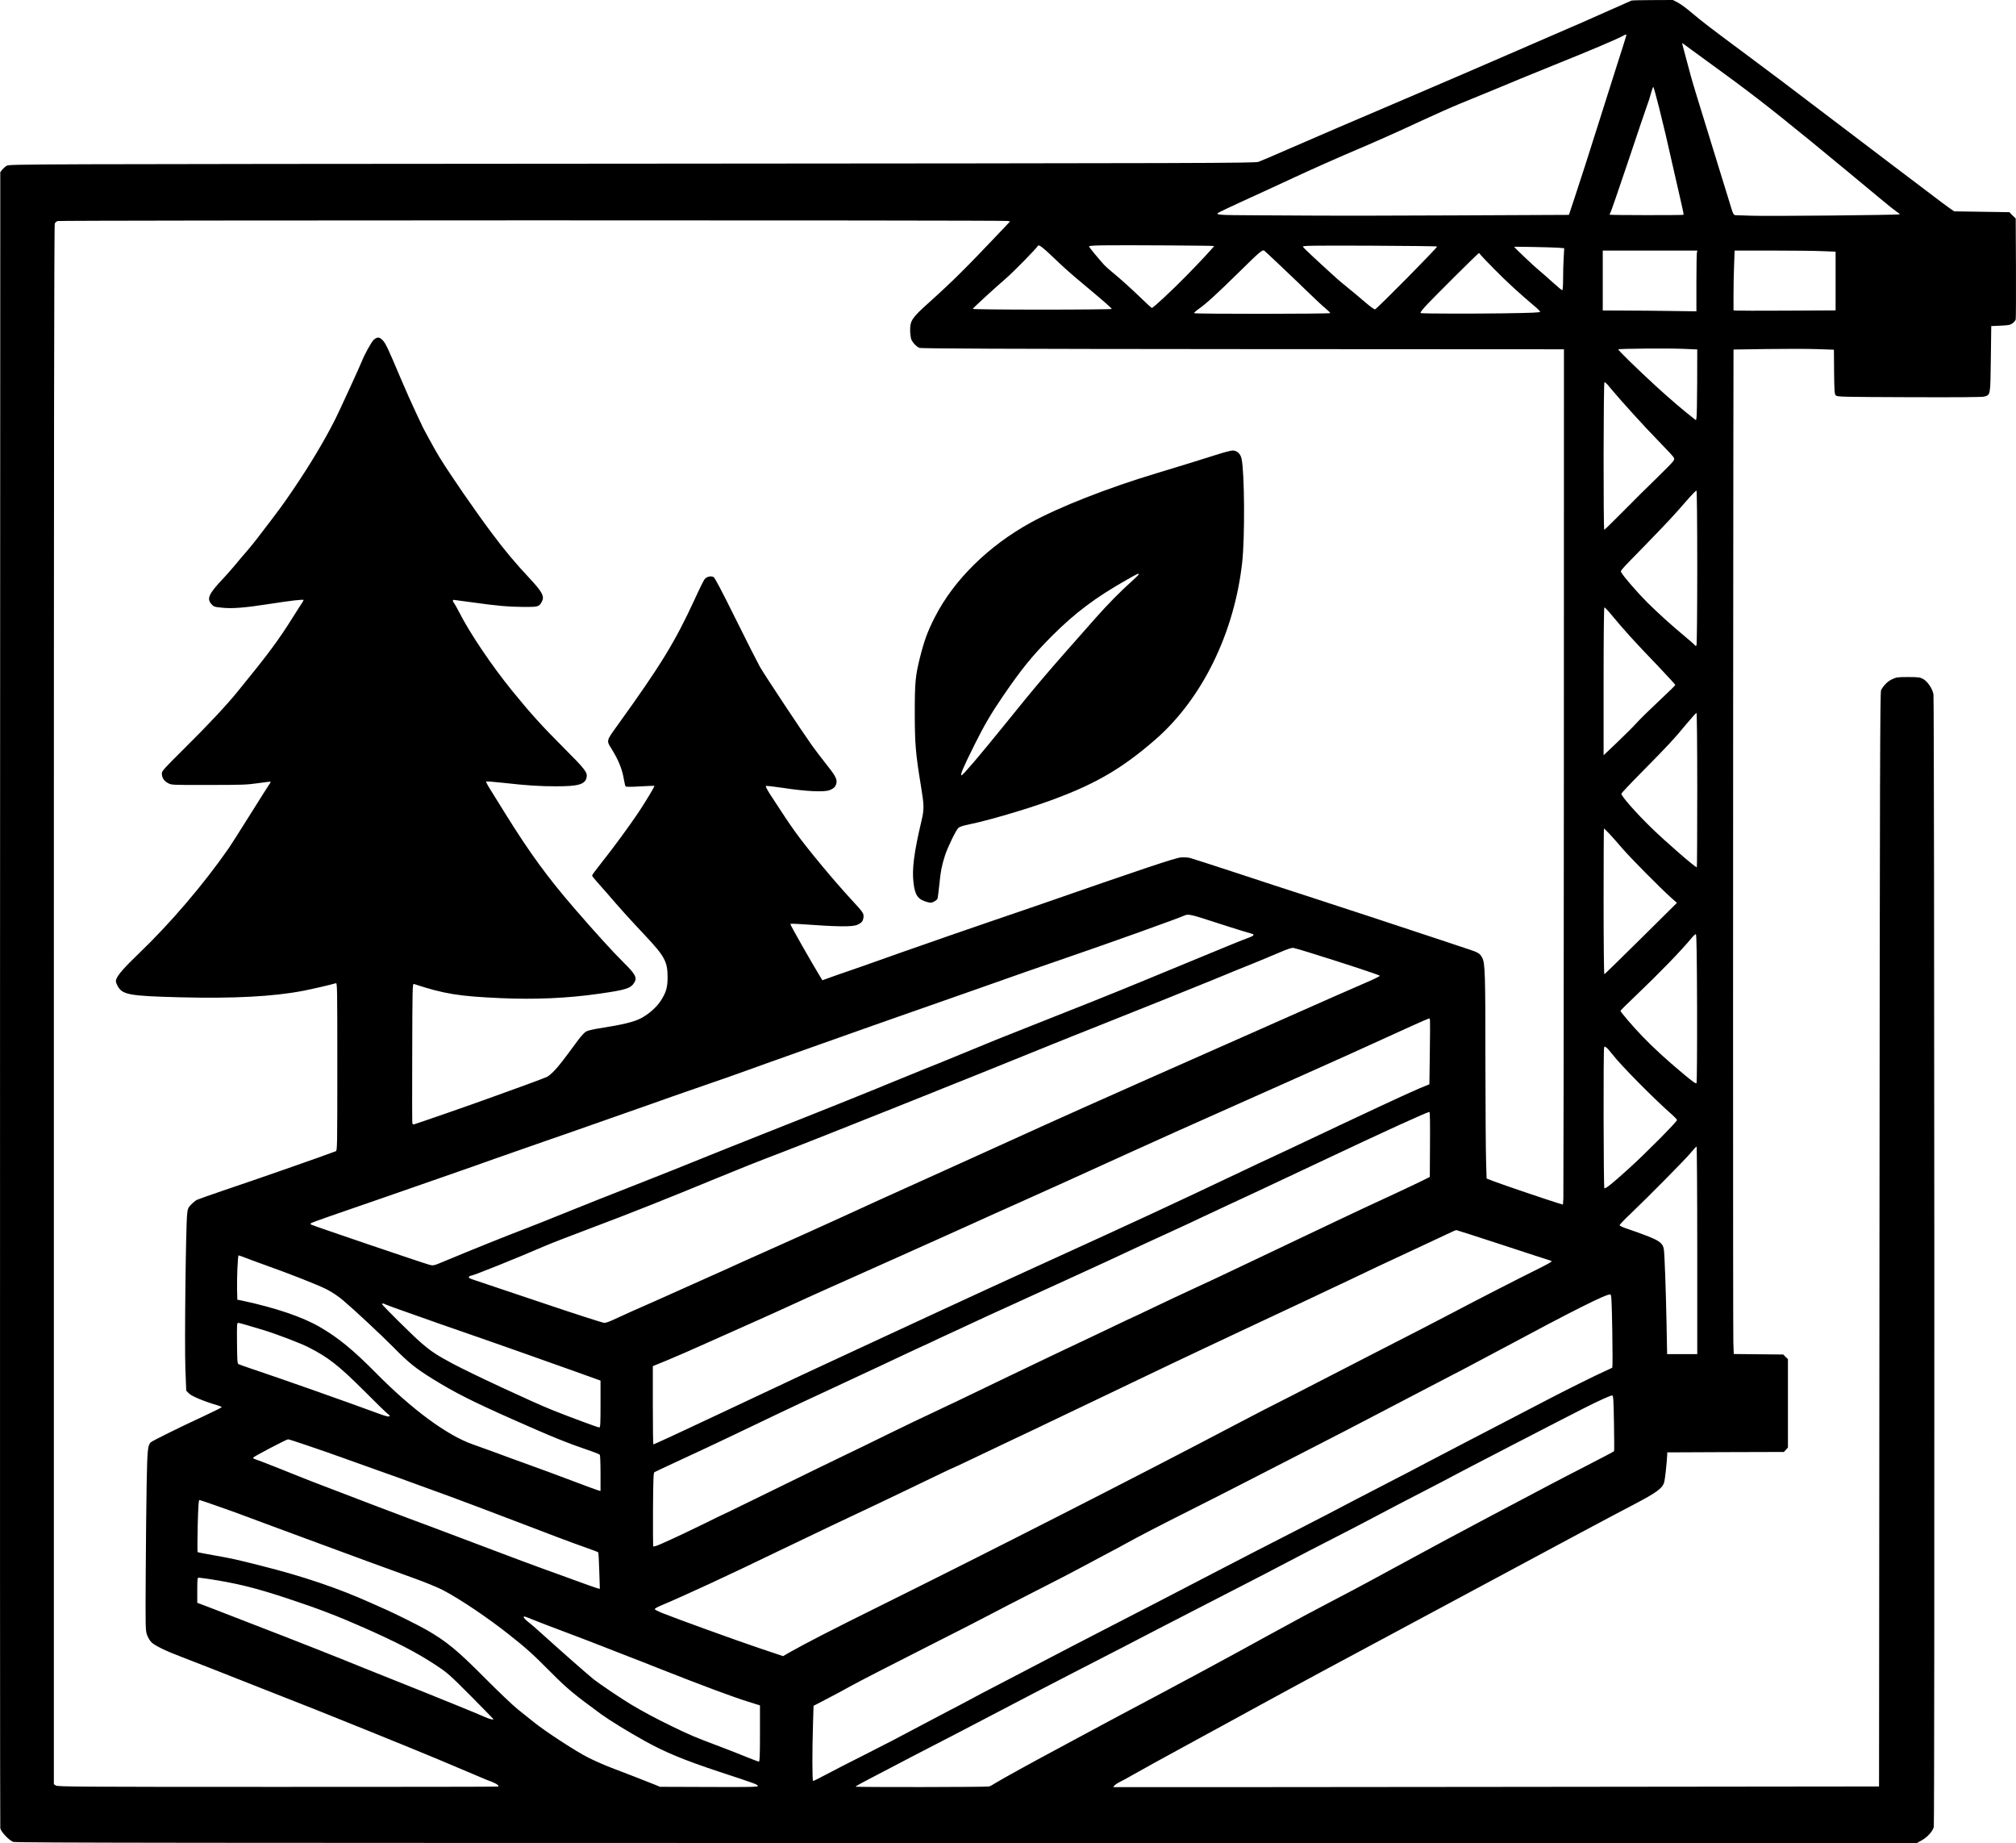 <svg width="3000" height="2742" viewBox="0 0 3000 2742" fill="none" xmlns="http://www.w3.org/2000/svg">
<g clip-path="url(#clip0_8148_4)">
<path d="M2427.74 0.878C2426.74 1.255 2412.3 7.657 2395.73 15.062C2379.16 22.468 2359.7 31.129 2352.42 34.267C2345.14 37.279 2327.56 45.062 2313.25 51.212C2299.06 57.489 2265.67 71.923 2239.18 83.346C2212.82 94.642 2185.2 106.567 2177.92 109.831C2170.64 112.969 2136.24 127.78 2101.34 142.717C2008.19 182.381 1955.84 204.975 1914.91 222.799C1894.95 231.586 1875.99 239.619 1872.85 240.749C1867.58 242.757 1798.03 242.883 940.719 243.51C17.12 244.138 14.233 244.138 9.965 246.648C7.579 248.029 4.567 250.79 3.06 252.673L0.424 256.188L0.047 1485.91C-0.078 2162.22 0.047 2717.52 0.424 2719.91C1.428 2725.43 13.48 2738.11 19.757 2740.37C23.398 2741.75 287.032 2742 1438.49 2742L2852.69 2742L2859.35 2738.23C2868.26 2733.34 2876.55 2724.05 2877.68 2717.9C2879.06 2709.49 2878.56 1040.32 2877.17 1032.91C2875.54 1024.25 2868.14 1013.45 2861.36 1009.94C2857.09 1007.68 2854.2 1007.3 2839.51 1007.3C2823.95 1007.3 2822.06 1007.55 2815.66 1010.57C2809.01 1013.71 2803.48 1019.1 2799.21 1026.76C2797.71 1029.4 2797.33 1150.9 2796.83 1843.9L2796.2 2657.9L2226.88 2658.53C1913.78 2658.91 1657.3 2659.03 1657.05 2658.91C1655.8 2658.03 1661.44 2653.38 1666.72 2651C1669.98 2649.49 1678.52 2644.85 1685.8 2640.58C1699.23 2632.92 1726.1 2618.11 1779.33 2589.12C1795.9 2580.2 1820.5 2566.77 1833.94 2559.37C1879.26 2534.39 1981.95 2478.78 2013.46 2462.09C2024.88 2456.06 2040.07 2447.9 2047.35 2443.89C2054.64 2440 2066.19 2433.72 2073.09 2430.08C2086.52 2422.93 2110.75 2410 2225.62 2348.24C2328.44 2292.89 2397.36 2256.11 2429.62 2239.29C2465.78 2220.34 2474.07 2214.31 2476.58 2204.77C2477.83 2200 2480.09 2178.66 2480.84 2166.49L2481.1 2160.84L2567.84 2160.46L2654.59 2160.21L2657.6 2156.95L2660.62 2153.68V2087.91V2022.14L2657.1 2018.75L2653.71 2015.24L2616.8 2014.86L2580.02 2014.48L2579.39 1997.91C2578.77 1983.73 2578.89 1137.34 2579.39 671.41L2579.64 520.032L2628.98 519.279C2655.97 518.903 2689.62 518.903 2703.55 519.405L2729.04 520.283L2729.29 553.17C2729.67 582.792 2729.92 586.307 2731.92 588.315C2734.06 590.449 2740.46 590.575 2841.14 590.951C2912.95 591.203 2949.61 590.951 2952.62 590.073C2962.17 587.186 2961.79 589.32 2962.54 534.216L2963.17 485.137L2976.98 484.51C2988.78 484.008 2991.42 483.506 2994.81 480.995C2997.07 479.364 2999.2 476.853 2999.58 475.347C2999.95 473.841 3000.08 439.448 2999.95 398.905L2999.58 325.099L2994.81 320.454L2990.16 315.685L2948.98 315.057L2907.93 314.429L2900.4 309.157C2896.26 306.271 2881.82 295.476 2868.39 285.183C2854.95 275.016 2830.1 256.188 2813.15 243.385C2796.2 230.582 2764.31 206.356 2742.22 189.536C2652.96 121.629 2637.39 109.956 2590.94 75.438C2547.26 43.054 2533.32 32.384 2517.5 19.079C2509.97 12.552 2500.43 5.648 2496.54 3.64L2489.38 0L2459.5 0.125C2443.06 0.125 2428.75 0.502 2427.74 0.878ZM2420.21 52.468C2420.21 52.97 2413.93 72.927 2406.27 96.651C2398.62 120.5 2385.94 160.541 2378.03 185.771C2361.58 237.862 2354.43 260.079 2342.88 295.099L2334.72 319.701L2165.61 320.454C2072.59 320.831 1982.45 321.082 1965.13 320.831C1947.93 320.705 1906.12 320.454 1872.48 320.329C1809.21 320.078 1806.57 319.827 1815.23 315.308C1820.25 312.672 1865.95 291.459 1886.66 282.171C1897.33 277.275 1915.41 268.991 1926.84 263.594C1947.17 254.054 1997.64 231.586 2020.74 221.921C2042.33 212.883 2085.52 193.678 2117.03 178.867C2134.35 170.833 2159.46 159.662 2172.89 154.139C2217.59 135.813 2251.23 122.006 2262.03 117.362C2267.93 114.851 2290.78 105.563 2312.87 96.651C2367.98 74.559 2408.03 57.488 2415.81 52.969C2418.83 51.212 2420.21 51.087 2420.21 52.468ZM2539.47 90.375C2603.37 136.692 2627.85 155.646 2694.89 210.247C2711.46 223.678 2779.63 280.162 2796.95 294.597C2808.38 304.262 2819.8 313.3 2822.31 314.931C2824.82 316.438 2826.96 318.195 2826.96 318.823C2826.96 319.952 2633.38 321.835 2606.64 320.956C2596.34 320.58 2586.05 320.203 2583.91 320.203C2579.39 320.078 2579.39 320.078 2573.37 299.994C2571.23 292.714 2568.97 285.434 2568.35 283.677C2567.72 281.919 2565.08 273.133 2562.32 264.221C2556.17 244.012 2532.44 167.068 2524.03 139.956C2520.64 128.91 2517.13 116.985 2516.25 113.596C2515.37 110.082 2511.98 97.781 2508.84 85.982C2505.7 74.308 2503.07 64.518 2503.07 64.266C2503.07 63.89 2504.95 65.145 2507.21 66.777C2509.34 68.534 2523.9 79.078 2539.47 90.375ZM2469.04 160.792C2477.58 195.31 2479.34 202.841 2490.64 252.924C2494.78 271.501 2499.93 293.969 2502.06 302.881C2504.2 311.668 2505.58 319.199 2505.32 319.576C2504.45 320.329 2396.1 320.203 2395.35 319.45C2394.98 319.073 2395.35 318.069 2396.23 317.065C2396.98 316.061 2409.16 280.915 2423.22 238.991C2437.28 196.942 2449.96 159.411 2451.47 155.646C2452.97 151.88 2455.36 144.349 2456.74 138.951C2458.25 133.679 2459.75 129.286 2460.26 129.286C2460.76 129.286 2464.65 143.47 2469.04 160.792ZM1499.37 328.739L1503.01 329.492L1493.6 339.533C1435.72 400.537 1419.53 416.729 1379.23 453.004C1357.64 472.46 1354.37 477.355 1354.37 490.66C1354.37 495.305 1355 501.079 1355.63 503.589C1357.14 508.61 1362.91 515.262 1368.06 517.522C1370.57 518.652 1489.33 519.154 1849.38 519.405L2327.31 519.656L2327.18 1147.01C2327.06 1491.94 2326.68 1778.25 2326.43 1783.27L2325.8 1792.18L2319.4 1790.3C2306.72 1786.54 2236.04 1762.56 2224.24 1758.04L2212.19 1753.4L2211.44 1728.04C2210.93 1714.11 2210.56 1647.58 2210.43 1580.31C2210.43 1448.26 2209.93 1433.32 2205.79 1425.16C2202.4 1418.64 2200.14 1417.13 2184.82 1412.11C2177.92 1409.85 2160.09 1403.95 2145.28 1398.93C2106.36 1385.87 1982.58 1345.21 1940.65 1331.65C1920.94 1325.37 1876.12 1310.69 1840.84 1299.01C1805.69 1287.47 1774.05 1277.3 1770.79 1276.42C1767.4 1275.67 1761.37 1275.29 1757.23 1275.67C1748.69 1276.42 1700.74 1292.49 1540.17 1348.34C1532.26 1351.1 1502.01 1361.4 1473.01 1371.31C1444.01 1381.23 1417.77 1390.27 1414.63 1391.4C1411.49 1392.53 1394.55 1398.55 1376.97 1404.58C1359.4 1410.6 1329.14 1421.27 1309.81 1428.17C1290.47 1435.08 1268.76 1442.74 1261.47 1445.12C1254.19 1447.63 1242.77 1451.52 1235.99 1454.03L1223.81 1458.43L1222.05 1455.66C1207.37 1431.56 1176.11 1376.59 1176.11 1374.7C1176.11 1374.2 1181.63 1374.2 1188.41 1374.7C1246.91 1378.97 1268.63 1379.22 1275.91 1375.83C1282.31 1372.95 1284.2 1370.69 1284.95 1364.79C1285.58 1359.01 1284.45 1357.38 1267.5 1339.06C1240.13 1309.43 1199.96 1260.98 1182.89 1237.01C1173.09 1223.2 1167.57 1215.04 1145.98 1181.78C1141.96 1175.5 1139.07 1169.98 1139.57 1169.48C1140.2 1168.85 1152.13 1170.23 1166.19 1172.36C1198.7 1177.38 1226.2 1178.76 1234.36 1175.63C1241.14 1172.99 1243.77 1170.23 1244.78 1164.46C1245.66 1158.68 1242.27 1152.78 1228.33 1135.46C1222.81 1128.56 1213.77 1116.63 1208.24 1108.98C1193.56 1088.39 1138.44 1005.3 1130.91 992.241C1127.4 985.965 1110.95 953.706 1094.51 920.443C1074.04 879.022 1063.75 859.566 1061.87 858.562C1057.72 856.302 1051.07 858.06 1048.18 862.202C1046.8 864.21 1040.15 877.515 1033.62 891.95C1004.49 955.087 983.528 989.48 918.373 1079.85C902.052 1102.45 902.304 1101.82 909.962 1114C920.507 1130.94 926.156 1144.87 928.667 1160.94C929.42 1165.46 930.425 1169.48 931.052 1170.1C931.806 1170.86 940.719 1170.73 952.771 1169.98C964.069 1169.35 973.485 1168.97 973.861 1169.23C974.489 1169.85 959.927 1194.08 949.632 1209.39C936.953 1228.35 911.091 1263.62 895.65 1282.82C887.741 1292.86 881.087 1301.65 881.087 1302.53C881.087 1303.28 884.1 1307.3 887.741 1311.31C891.382 1315.33 898.286 1323.11 903.057 1328.64C922.641 1351.48 936.451 1366.79 959.173 1390.9C989.052 1422.65 993.32 1430.43 993.446 1453.53C993.446 1469.09 991.312 1476.37 983.277 1488.93C977.377 1498.22 965.325 1508.88 954.152 1514.78C943.23 1520.56 926.282 1524.57 890.879 1530.1C882.468 1531.35 874.308 1533.36 872.048 1534.74C869.789 1536 864.391 1541.9 860.122 1547.67C837.148 1578.93 832.127 1585.2 825.599 1592.23C821.707 1596.5 816.56 1600.89 814.3 1602.02C812.04 1603.15 797.478 1608.67 781.911 1614.32C766.344 1619.84 741.236 1629.01 726.045 1634.53C703.197 1642.94 623.228 1670.68 616.072 1672.81C614.691 1673.19 613.812 1672.44 613.561 1670.43C613.31 1668.8 613.185 1621.6 613.436 1565.37C613.687 1469.09 613.813 1463.32 615.947 1463.95C660.513 1478.63 682.357 1482.27 745.504 1485.04C796.473 1487.29 844.806 1485.16 891.131 1478.51C931.931 1472.73 938.961 1470.48 944.234 1461.31C948.251 1454.41 945.238 1449.01 928.039 1432.07C912.723 1417 883.975 1385.37 854.096 1350.73C814.426 1304.79 787.937 1268.39 752.409 1211.27C743.621 1197.09 733.327 1180.52 729.56 1174.5C725.669 1168.47 722.907 1163.07 723.409 1162.7C723.786 1162.32 735.21 1163.2 748.894 1164.71C785.175 1168.72 802.374 1169.85 827.984 1169.85C860.373 1169.85 870.291 1167.09 872.802 1157.18C874.685 1149.39 871.295 1145 837.776 1111.49C806.768 1080.48 789.066 1060.9 762.326 1028.01C731.193 989.605 699.431 942.535 682.86 910.025C679.847 904.126 676.583 898.477 675.704 897.348C673.821 895.214 673.319 892.452 674.951 892.452C675.453 892.452 687.756 894.084 702.193 896.092C738.725 901.239 755.422 902.745 778.898 902.996C801.244 903.121 802.374 902.87 806.642 894.461C810.283 887.306 806.642 880.402 789.82 862.327C764.963 835.591 752.409 820.654 731.193 792.287C706.963 759.902 669.803 706.054 653.609 679.695C647.708 670.155 627.496 633.252 627.496 631.997C627.496 631.871 623.354 622.959 618.206 612.29C613.185 601.746 603.016 578.901 595.735 561.705C577.155 517.773 573.891 510.744 569.371 506.099C564.601 501.204 561.462 501.079 556.19 505.472C552.926 508.484 542.506 527.062 538.363 537.731C535.476 545.136 505.095 611.286 499.069 623.336C483.376 654.59 461.156 691.745 436.927 727.392C420.23 751.995 417.468 755.76 382.944 800.822C379.053 805.968 372.148 814.378 367.628 819.65C363.109 824.797 355.2 834.085 350.053 840.361C344.906 846.512 337.248 855.298 332.979 859.817C310.633 883.289 307.244 890.569 314.651 898.854C317.915 902.619 319.044 902.996 330.469 904.126C345.157 905.757 364.364 904.251 399.767 898.728C432.658 893.582 451.74 891.448 451.74 892.703C451.74 893.331 450.61 895.339 449.355 897.222C447.974 899.105 442.199 908.268 436.299 917.556C414.58 952.326 398.637 973.79 353.819 1028.64C336.997 1049.35 308.75 1079.48 273.85 1114C244.097 1143.49 240.833 1147.13 240.833 1150.77C240.833 1156.92 243.971 1161.95 249.997 1165.08C255.27 1167.97 255.521 1167.97 310.508 1167.84C359.845 1167.84 367.628 1167.59 383.949 1165.21C393.992 1163.7 402.403 1162.82 402.654 1163.07C403.031 1163.33 402.152 1165.21 400.645 1167.09C399.265 1168.97 386.711 1188.81 372.65 1211.27C358.715 1233.62 344.027 1256.59 340.261 1262.11C302.724 1316.08 253.261 1373.95 206.184 1419.01C185.595 1438.72 175.552 1450.14 173.041 1456.79C171.911 1459.55 172.288 1461.31 174.548 1465.96C181.578 1480.01 190.742 1481.77 268.452 1483.78C347.542 1485.79 407.048 1482.65 451.113 1474.12C464.796 1471.48 491.788 1465.2 499.822 1462.82C501.831 1462.19 501.956 1468.72 501.956 1586.96C501.956 1704.7 501.831 1711.85 499.822 1712.73C484.381 1718.76 381.061 1754.91 333.105 1770.97C313.144 1777.75 295.066 1784.15 292.932 1785.16C290.923 1786.29 287.032 1789.42 284.395 1792.18C280.001 1796.7 279.374 1798.08 278.495 1806.37C276.486 1823.94 274.478 2000.42 275.859 2035.82L277.114 2068.96L281.131 2073.1C285.149 2077.24 303.854 2085.02 322.811 2090.55C326.702 2091.68 329.966 2093.06 329.966 2093.56C329.966 2094.06 317.915 2100.09 303.352 2106.87C267.95 2123.18 227.275 2143.39 224.513 2145.78C219.868 2150.04 219.24 2155.82 218.236 2207.28C217.734 2234.9 217.106 2295.27 216.855 2341.59C216.353 2423.18 216.478 2425.94 218.863 2432.59C220.244 2436.36 223.132 2441.13 225.266 2443.26C230.162 2448.28 247.612 2456.69 269.707 2464.98C278.997 2468.49 299.711 2476.52 315.529 2482.8C331.473 2489.2 362.23 2501.25 383.949 2509.79C453.247 2536.9 496.433 2554.1 540.246 2571.92C563.722 2581.46 593.726 2593.63 606.782 2598.91C629.254 2607.94 671.812 2625.77 710.729 2642.34C720.271 2646.48 728.305 2649.74 728.682 2649.74C729.058 2649.74 731.82 2650.87 734.833 2652.25C740.231 2654.64 742.617 2656.77 741.361 2658.03C741.11 2658.4 593.475 2658.53 413.576 2658.53C116.046 2658.53 86.042 2658.28 83.155 2656.52L80.142 2654.51L80.142 1494.7C80.142 676.557 80.518 334.262 81.523 332.504C82.276 331.124 84.033 329.492 85.54 328.864C88.678 327.609 1493.47 327.483 1499.37 328.739ZM1806.7 366.018C1805.56 368.278 1784.35 391.123 1765.52 410.202C1744.18 432.042 1716.05 458.151 1714.05 458.151C1713.54 458.151 1706.51 451.749 1698.48 443.967C1683.41 429.406 1668.6 415.976 1654.41 404.302C1649.89 400.662 1644.87 396.018 1643.12 394.135C1634.7 384.972 1620.52 367.65 1620.52 366.521C1620.52 365.767 1628.68 365.14 1641.61 365.014C1669.86 364.512 1807.07 365.391 1806.7 366.018ZM1562.39 378.194C1585.37 400.034 1590.39 404.553 1611.1 421.875C1641.48 447.23 1654.41 458.527 1654.41 459.657C1654.41 460.159 1607.71 460.661 1550.72 460.661C1490.71 460.661 1447.27 460.159 1447.52 459.531C1448.03 458.15 1481.67 427.272 1497.24 413.967C1508.66 404.051 1543.94 368.027 1543.94 366.27C1543.94 365.642 1545.07 365.265 1546.32 365.265C1547.71 365.265 1554.74 370.914 1562.39 378.194ZM2138.5 366.771C2139.63 367.901 2048.74 459.908 2046.1 460.284C2045.09 460.535 2038.32 455.515 2031.03 449.239C2023.75 442.963 2012.45 433.548 2005.93 428.277C1999.4 423.005 1991.74 416.603 1988.98 414.093C1958.72 386.729 1939.52 368.654 1938.89 367.148C1938.26 365.391 1949.31 365.265 2037.81 365.516C2092.67 365.767 2137.99 366.269 2138.5 366.771ZM2318.4 368.529L2327.69 369.282L2326.93 383.215C2326.43 390.997 2326.05 405.055 2326.05 414.469C2326.05 425.39 2325.55 431.791 2324.8 431.791C2324.04 431.791 2317.77 426.519 2310.61 420.118C2303.58 413.716 2293.92 405.181 2289.02 401.164C2282.11 395.516 2253.24 368.027 2253.24 367.273C2253.24 366.771 2310.36 367.901 2318.4 368.529ZM1906.12 396.018C1918.55 407.691 1937.13 425.641 1947.55 435.682C1957.84 445.724 1969.39 456.393 1973.03 459.28C1976.55 462.293 1979.56 465.18 1979.56 465.807C1979.56 467.188 1777.82 467.313 1776.94 465.933C1776.56 465.305 1779.83 462.418 1784.1 459.406C1794.39 452.251 1811.46 436.687 1842.1 406.562C1875.11 374.052 1878.75 370.914 1881.52 373.047C1882.65 373.926 1893.69 384.219 1906.12 396.018ZM2525.16 375.558C2524.78 377.19 2524.41 397.524 2524.41 420.871V463.171L2487.12 462.669C2466.53 462.418 2435.15 462.042 2417.45 462.042L2385.06 461.916V417.356V372.796H2455.49H2525.91L2525.16 375.558ZM2712.47 373.675L2731.55 374.428V418.109V461.791L2659.11 462.167C2619.19 462.418 2585.04 462.293 2583.16 462.042L2579.64 461.665V438.067C2579.64 425.139 2580.02 405.181 2580.52 393.758L2581.28 372.796H2637.39C2668.28 372.796 2702.05 373.173 2712.47 373.675ZM2202.77 378.57C2203.4 379.574 2213.07 389.867 2224.49 401.29C2242.44 419.49 2260.77 436.31 2285 456.77C2288.64 459.782 2291.66 463.046 2291.91 463.799C2292.16 465.054 2279.73 465.556 2236.67 466.184C2190.34 466.812 2123.68 466.686 2114.64 465.933C2112.89 465.682 2114.14 463.674 2120.29 456.644C2129.33 446.477 2199.38 376.687 2200.76 376.562C2201.27 376.562 2202.15 377.441 2202.77 378.57ZM2505.45 519.028L2525.66 519.907L2525.54 569.111C2525.41 596.098 2525.03 619.821 2524.53 621.704L2523.78 625.219L2519.26 621.704C2504.57 610.282 2483.36 592.081 2463.52 573.881C2436.15 548.776 2407.53 520.785 2408.16 519.781C2408.91 518.652 2483.1 518.024 2505.45 519.028ZM2391.96 571.998C2393.59 574.006 2396.86 577.772 2399.12 580.533C2413.3 597.479 2447.58 635.26 2466.16 654.214C2478.08 666.515 2488.88 677.937 2490.01 679.695C2491.89 682.582 2491.89 683.083 2489.88 686.222C2488.63 688.104 2477.71 699.276 2465.53 711.075C2453.35 722.748 2431.01 744.965 2415.81 760.405C2400.62 775.718 2387.82 788.27 2387.32 788.27C2385.81 788.27 2386.06 568.609 2387.57 568.609C2388.32 568.609 2390.2 570.115 2391.96 571.998ZM2525.66 844.503C2525.66 907.138 2525.16 959.104 2524.53 960.108C2523.78 961.238 2523.15 961.363 2522.65 960.359C2522.15 959.606 2515.24 953.455 2507.21 946.803C2485.36 928.602 2467.79 912.536 2451.34 896.343C2437.03 882.034 2416.07 857.934 2412.93 852.035C2411.17 848.771 2408.03 852.286 2449.08 810.236C2480.09 778.354 2492.65 764.923 2508.46 746.472C2516.62 737.057 2523.9 729.526 2524.53 729.903C2525.16 730.405 2525.66 775.844 2525.66 844.503ZM2393.72 909.648C2419.2 940.276 2429.37 951.447 2468.29 991.99C2481.85 1006.3 2493.02 1018.48 2493.02 1019.1C2493.02 1019.73 2482.1 1030.4 2468.79 1042.83C2455.49 1055.25 2440.55 1069.94 2435.65 1075.34C2430.75 1080.86 2417.57 1093.91 2406.52 1104.46L2386.31 1123.66V1013.71C2386.31 945.547 2386.82 903.749 2387.44 903.749C2388.2 903.749 2390.96 906.385 2393.72 909.648ZM2525.66 1175.5C2525.66 1238.64 2525.41 1290.35 2525.03 1290.35C2522.4 1290.35 2479.59 1253.2 2457.24 1231.48C2434.77 1209.64 2412.68 1184.54 2412.68 1180.9C2412.68 1180.15 2426.61 1165.33 2443.81 1148.01C2483.86 1107.34 2490.64 1100.06 2508.46 1078.47C2516.62 1068.68 2523.9 1060.65 2524.53 1060.65C2525.16 1060.65 2525.66 1105.59 2525.66 1175.5ZM2394.85 1240.4C2398.87 1244.79 2407.53 1254.45 2414.06 1262.11C2425.73 1275.79 2470.93 1321.48 2487 1335.79L2495.41 1343.32L2441.93 1396.29C2412.55 1425.29 2388.07 1449.26 2387.44 1449.52C2386.82 1449.76 2386.31 1403.82 2386.31 1341.31C2386.31 1281.57 2386.56 1232.61 2386.82 1232.61C2387.07 1232.61 2390.71 1236.13 2394.85 1240.4ZM1803.56 1370.69C1820.5 1376.21 1841.09 1382.74 1849.38 1385.25C1857.79 1387.63 1864.82 1389.77 1865.07 1390.14C1866.2 1391.27 1863.69 1393.15 1859.3 1394.66C1856.78 1395.41 1841.72 1401.44 1825.78 1407.97C1767.78 1431.81 1732.12 1446.63 1697.1 1461.06C1659.31 1476.75 1590.14 1504.37 1532.64 1526.96C1495.48 1541.52 1473.13 1550.56 1424.05 1570.89C1406.85 1578.05 1385.88 1586.46 1377.6 1589.72C1369.31 1592.98 1347.59 1601.9 1329.27 1609.43C1296.75 1622.98 1207.24 1658.88 1148.49 1681.98C1132.29 1688.38 1101.79 1700.55 1080.7 1708.96C1001.86 1740.72 988.926 1745.87 958.294 1757.92C911.468 1776.24 858.49 1797.21 830.244 1808.75C816.434 1814.4 795.595 1822.69 783.794 1827.21C749.772 1840.26 703.448 1858.84 654.111 1879.42C645.951 1882.81 644.319 1883.06 639.674 1881.93C631.263 1879.8 465.675 1823.56 462.913 1821.93C462.16 1821.43 462.035 1820.55 462.662 1819.92C463.29 1819.3 475.97 1814.65 490.783 1809.51C532.714 1795.07 616.826 1765.95 643.189 1756.66C656.371 1752.14 674.072 1745.87 682.734 1742.86C691.396 1739.97 715.374 1731.43 736.089 1724.03C756.803 1716.75 791.577 1704.57 813.296 1697.04C835.014 1689.51 860.248 1680.85 869.161 1677.58C878.2 1674.32 899.04 1667.04 915.611 1661.27C932.182 1655.49 957.667 1646.58 972.104 1641.43C986.667 1636.16 1014.29 1626.5 1033.62 1619.84C1073.79 1606.04 1091.12 1599.89 1108.94 1593.49C1115.85 1590.97 1130.03 1585.83 1140.33 1582.19C1150.75 1578.55 1180.12 1568.13 1205.61 1558.97C1231.22 1549.93 1267.37 1537.13 1285.95 1530.47C1304.66 1523.95 1329.52 1515.16 1341.19 1511.02C1352.99 1506.88 1374.46 1499.34 1388.9 1494.32C1403.46 1489.3 1434.72 1478.26 1458.57 1469.85C1517.83 1448.89 1541.8 1440.48 1587.88 1424.66C1651.9 1402.69 1753.34 1366.42 1763.01 1361.9C1768.03 1359.64 1773.3 1360.77 1803.56 1370.69ZM2525.41 1499.85C2525.54 1560.1 2525.16 1610.18 2524.66 1611.31C2523.78 1612.82 2519.76 1610.05 2504.45 1597.25C2479.71 1576.54 2460.51 1558.97 2443.94 1541.77C2430.13 1527.46 2411.42 1505.62 2411.42 1503.86C2411.42 1503.36 2421.72 1493.07 2434.39 1481.14C2469.29 1447.76 2502.19 1413.99 2517.38 1395.41C2520.14 1392.15 2522.9 1389.64 2523.65 1389.89C2524.66 1390.27 2525.16 1423.28 2525.41 1499.85ZM1946.29 1416.5C2002.03 1433.82 2052.88 1450.52 2053.26 1451.77C2053.51 1452.4 2043.84 1457.17 2032.04 1462.19C2004.04 1474.24 1988.48 1481.14 1847.75 1543.53C1783.22 1572.15 1719.7 1600.26 1706.51 1606.04C1682.03 1616.71 1545.32 1677.84 1520.71 1689.26C1508.91 1694.66 1397.31 1745.24 1306.04 1786.41C1291.6 1793.06 1262.98 1805.99 1242.64 1815.41C1222.31 1824.69 1184.77 1841.64 1159.16 1853.06C1118.36 1871.26 1095.38 1881.56 1075.67 1890.59C1061.36 1897.12 983.654 1931.89 975.242 1935.53C957.165 1943.31 921.888 1959.13 912.472 1963.65C907.325 1966.16 901.425 1968.16 899.291 1968.16C897.156 1968.16 854.975 1954.61 805.638 1937.91C756.3 1921.35 711.608 1906.28 706.21 1904.53C698.301 1901.89 696.794 1901.01 697.924 1899.63C698.678 1898.63 700.184 1897.87 701.188 1897.87C704.327 1897.87 768.729 1872.02 811.036 1853.69C820.451 1849.67 852.464 1837.25 881.966 1826.2C934.567 1806.49 994.576 1782.65 1067.51 1752.52C1105.18 1737.08 1124.26 1729.42 1159.79 1715.87C1213.39 1695.41 1453.17 1599.64 1565.28 1553.95C1580.85 1547.67 1611.35 1535.37 1633.07 1526.83C1712.79 1495.08 1765.14 1474.12 1803.81 1458.3C1825.53 1449.26 1853.02 1438.09 1864.69 1433.45C1876.49 1428.68 1893.94 1421.4 1903.61 1417.25C1916.79 1411.61 1922.19 1409.85 1924.95 1410.35C1927.09 1410.73 1936.63 1413.49 1946.29 1416.5ZM2127.95 1517.8C2128.2 1519.43 2128.08 1541.52 2127.7 1566.87L2127.07 1613.19L2112.64 1619.09C2095.81 1626.12 2036.06 1653.99 1918.05 1709.84C1910.77 1713.36 1898.34 1719.13 1890.43 1722.77C1882.52 1726.41 1863.82 1735.07 1849 1742.23C1737.9 1794.95 1697.35 1813.77 1543.94 1883.69C1515.94 1896.37 1489.45 1908.54 1484.94 1910.68C1480.42 1912.81 1470.87 1917.2 1463.59 1920.47C1456.31 1923.73 1426.18 1937.66 1396.43 1951.47C1366.8 1965.28 1317.84 1988 1287.84 2001.8C1232.22 2027.41 1172.47 2055.4 1068.14 2104.61C1010.52 2131.84 973.485 2148.91 972.229 2148.91C971.853 2148.91 971.476 2122.68 971.476 2090.67V2032.56L993.822 2023.39C1006 2018.37 1033.62 2006.32 1054.96 1996.66C1076.43 1987.12 1108.31 1972.81 1125.89 1965.03C1143.47 1957.24 1167.19 1946.45 1178.62 1941.18C1190.04 1935.91 1214.27 1924.86 1232.6 1916.7C1250.93 1908.54 1277.42 1896.74 1291.6 1890.34C1305.79 1883.94 1327.26 1874.4 1339.31 1869C1351.36 1863.61 1365.3 1857.46 1370.07 1855.2C1374.96 1852.94 1385.63 1848.17 1393.92 1844.53C1402.2 1840.89 1424.8 1830.72 1444.13 1821.93C1463.47 1813.15 1497.36 1797.83 1519.46 1788.04C1541.55 1778.13 1572.94 1763.94 1589.13 1756.66C1680.4 1715.11 1689.69 1710.97 1754.85 1681.6C1783.47 1668.8 1794.27 1664.03 1866.58 1631.77C1885.53 1623.36 1909.26 1612.82 1919.3 1608.3C1929.35 1603.78 1953.07 1593.11 1972.03 1584.7C1990.99 1576.29 2023 1561.85 2042.96 1552.69C2087.03 1532.48 2125.57 1515.16 2126.7 1515.16C2127.2 1515.03 2127.7 1516.29 2127.95 1517.8ZM2399.62 1568.88C2411.42 1584.45 2463.65 1637.17 2489 1659.13C2492.52 1662.27 2495.53 1665.53 2495.53 1666.41C2495.53 1668.92 2447.7 1717.12 2423.72 1738.71C2398.99 1761.06 2389.2 1768.96 2387.44 1767.83C2386.19 1767.08 2385.81 1561.73 2387.07 1558.47C2387.69 1556.71 2388.07 1556.71 2390.71 1558.72C2392.21 1559.85 2396.23 1564.49 2399.62 1568.88ZM2127.95 1702.69L2127.7 1751.01L2116.65 1756.54C2110.63 1759.55 2093.93 1767.46 2079.37 1774.24C2030.91 1796.7 2017.98 1802.73 1992.12 1815.03C1977.93 1821.81 1950.06 1834.99 1929.97 1844.53C1910.01 1854.07 1875.49 1870.38 1853.4 1880.93C1811.59 1900.89 1807.7 1902.64 1770.54 1919.84C1758.11 1925.61 1733.63 1937.04 1716.18 1945.45C1698.73 1953.86 1684.17 1960.63 1684.04 1960.63C1683.79 1960.63 1674.12 1965.15 1662.45 1970.8C1650.77 1976.45 1637.34 1982.85 1632.44 1985.11C1601.94 1999.42 1544.94 2026.53 1500.63 2047.87C1413.63 2089.79 1410.62 2091.18 1410.36 2091.18C1410.11 2091.18 1398.81 2096.57 1385.26 2103.1C1371.57 2109.63 1360.27 2115.02 1360.02 2115.02C1359.77 2115.02 1340.69 2124.31 1317.59 2135.61C1294.49 2147.03 1270.76 2158.58 1264.99 2161.22C1254.07 2166.36 1182.76 2201.13 1114.09 2234.77C1092.12 2245.57 1073.92 2254.35 1073.67 2254.35C1073.41 2254.35 1064 2258.87 1052.83 2264.52C1030.48 2275.57 1004.24 2287.99 984.909 2296.53C976.498 2300.29 972.481 2301.42 971.978 2300.42C971.727 2299.54 971.602 2274.69 971.727 2245.06C972.104 2198.75 972.355 2191.09 973.987 2190.21C974.991 2189.58 988.55 2183.31 1004.12 2176.03C1042.66 2158.2 1071.91 2144.52 1091.37 2135.11C1113.71 2124.31 1139.45 2112.01 1152.25 2105.99C1158.15 2103.23 1168.83 2098.08 1176.11 2094.69C1183.39 2091.18 1204.23 2081.38 1222.56 2072.97C1240.89 2064.44 1266.24 2052.64 1279.05 2046.62C1291.85 2040.59 1305.41 2034.31 1309.18 2032.56C1312.95 2030.8 1327.26 2024.02 1340.94 2017.62C1354.62 2011.09 1366.05 2005.82 1366.17 2005.82C1366.43 2005.82 1373.83 2002.43 1382.62 1998.29C1391.41 1994.02 1405.22 1987.62 1413.25 1983.98C1421.29 1980.21 1431.58 1975.44 1436.23 1973.31C1459.2 1962.52 1485.44 1950.47 1507.53 1940.55C1520.97 1934.53 1536.78 1927.25 1542.68 1924.48C1548.58 1921.72 1571.43 1911.3 1593.53 1901.26C1615.62 1891.22 1640.48 1879.8 1648.76 1875.91C1667.22 1867.12 1721.58 1842.02 1750.45 1828.84C1762.25 1823.44 1779.2 1815.66 1788.11 1811.26C1797.15 1807 1815.48 1798.46 1828.91 1792.18C1854.02 1780.64 1880.39 1768.21 1958.22 1731.56C2063.67 1681.73 2123.31 1654.61 2127.07 1654.36C2127.95 1654.36 2128.2 1671.06 2127.95 1702.69ZM2525.66 1860.22V2014.61H2503.19H2480.84L2479.97 1969.04C2478.96 1918.08 2477.08 1865.87 2475.95 1858.59C2474.57 1850.05 2469.55 1846.03 2451.84 1839.13C2443.06 1835.74 2430.13 1830.97 2423.1 1828.71C2415.19 1826.2 2410.17 1823.82 2410.17 1822.81C2410.17 1821.93 2417.07 1814.65 2425.61 1806.62C2452.97 1780.51 2509.84 1723.02 2516.75 1714.24C2520.52 1709.59 2524.03 1705.83 2524.66 1705.83C2525.16 1705.83 2525.66 1775.24 2525.66 1860.22ZM2234.91 1851.93C2271.57 1863.98 2303.08 1874.28 2305.09 1874.78C2306.97 1875.15 2308.73 1876.03 2309.13 1876.53C2309.48 1877.16 2300.57 1882.06 2289.4 1887.58C2264.41 1899.88 2195.99 1934.9 2162.85 1952.47C2131.72 1968.79 2110.12 1979.96 2041.71 2014.98C2011.32 2030.55 1978.31 2047.62 1968.26 2052.77C1958.22 2058.04 1938.39 2068.2 1924.2 2075.48C1890.3 2092.56 1866.45 2104.86 1836.45 2120.67C1699.48 2192.85 1475.52 2307.07 1307.3 2390.42C1239.25 2424.06 1197.2 2445.77 1175.98 2457.82L1165.31 2463.97L1130.16 2452.17C1096.51 2440.88 1007.38 2408.62 985.411 2399.83C979.511 2397.45 974.615 2394.94 974.342 2394.18C974.113 2393.3 978.13 2390.92 983.403 2388.78C1018.68 2373.97 1084.09 2343.72 1161.04 2306.44C1184.89 2294.9 1218.54 2278.83 1235.74 2270.67C1307.3 2236.9 1317.46 2232.13 1346.84 2217.95C1396.55 2193.98 1417.27 2184.06 1417.9 2184.06C1418.27 2184.06 1432.21 2177.53 1448.91 2169.5C1465.6 2161.47 1493.47 2148.29 1510.67 2140.13C1528 2131.97 1551.09 2121.05 1562.14 2115.65C1585.37 2104.48 1633.45 2081.51 1646.25 2075.48C1651.15 2073.23 1671.11 2063.56 1690.82 2054.15C1710.53 2044.61 1735.89 2032.56 1747.31 2027.16C1758.74 2021.76 1779.58 2011.97 1793.76 2005.19C1807.95 1998.54 1831.93 1987.24 1847.12 1980.09C1862.31 1973.06 1885.16 1962.27 1897.96 1956.24C1910.77 1950.22 1929.72 1941.3 1940.02 1936.53C1950.44 1931.64 1969.02 1922.85 1981.45 1916.95C2002.79 1906.91 2009.82 1903.65 2048.61 1885.07C2057.27 1880.93 2081.88 1869.51 2103.22 1859.59C2124.69 1849.67 2147.41 1839 2153.94 1835.87C2160.47 1832.73 2166.37 1830.09 2166.99 1830.09C2167.62 1830.09 2198.25 1839.88 2234.91 1851.93ZM365.996 1871.64C371.395 1873.77 384.325 1878.42 394.62 1882.18C430.775 1894.99 473.71 1911.93 485.762 1918.08C493.796 1922.1 503.337 1928.5 510.87 1934.9C527.818 1949.21 567.488 1986.37 585.44 2004.44C608.163 2027.54 618.458 2035.82 644.444 2051.89C676.959 2071.97 702.569 2084.9 761.824 2111.26C822.335 2138.12 842.672 2146.4 882.343 2159.96C887.49 2161.72 892.135 2163.73 892.637 2164.48C893.139 2165.23 893.641 2177.66 893.641 2192.09V2218.2L890.879 2217.57C889.247 2217.2 871.295 2210.67 850.958 2202.89C830.62 2195.23 802.876 2184.94 789.443 2180.17C776.01 2175.27 762.201 2170.25 758.686 2169C748.392 2165.11 714.37 2152.68 702.82 2148.66C665.033 2135.23 613.436 2097.2 560.332 2043.6C525.307 2008.08 503.463 1990.26 475.718 1974.19C449.983 1959.25 409.81 1945.7 360.724 1935.15L353.191 1933.65L352.815 1919.84C352.313 1901.89 353.819 1867.75 355.074 1867.75C355.702 1867.75 360.598 1869.51 365.996 1871.64ZM2399.24 1979.96C2399.75 2009.71 2399.75 2034.31 2399.24 2034.82C2398.62 2035.19 2393.47 2037.7 2387.57 2040.34C2375.64 2045.61 2329.82 2068.33 2306.59 2080.51C2266.8 2101.22 2226.88 2122.05 2181.05 2145.78C2153.44 2160.09 2128.08 2173.39 2124.56 2175.27C2121.17 2177.16 2109.5 2183.18 2098.83 2188.83C2042.96 2217.57 1980.69 2250.08 1975.17 2253.1C1971.78 2254.98 1953.7 2264.27 1935 2273.81C1899.85 2291.76 1831.17 2327.03 1812.59 2336.82C1794.89 2346.23 1664.58 2413.64 1633.7 2429.45C1617.88 2437.61 1579.97 2457.19 1549.59 2473.13C1519.21 2488.95 1486.19 2506.15 1476.15 2511.42C1466.1 2516.56 1452.04 2523.97 1444.76 2527.99C1437.48 2531.88 1422.04 2540.16 1410.24 2546.19C1398.56 2552.21 1380.74 2561.63 1370.69 2567.02C1337.43 2584.85 1318.85 2594.39 1284.7 2611.71C1266.12 2621 1241.89 2633.42 1231.09 2639.2C1220.3 2644.97 1210.76 2649.74 1210 2649.74C1208.62 2649.74 1208.5 2605.94 1209.88 2562.76L1210.63 2537.9L1229.46 2528.11C1239.88 2522.84 1256.83 2513.68 1267.12 2507.9C1277.54 2502.13 1325.75 2477.28 1374.46 2452.67C1423.17 2428.07 1469.24 2404.47 1476.78 2400.33C1484.43 2396.19 1512.68 2381.63 1539.55 2367.95C1566.54 2354.27 1598.17 2337.95 1609.85 2331.55C1621.65 2325.27 1638.6 2316.23 1647.51 2311.46C1656.55 2306.82 1669.23 2299.92 1675.76 2296.28C1694.08 2286.11 1725.09 2270.04 1770.54 2247.2C1793.39 2235.77 1830.3 2216.95 1852.77 2205.4C1875.24 2193.85 1907.13 2177.41 1923.7 2169C1979.81 2140.25 2032.79 2112.89 2052.38 2102.47C2063.05 2096.82 2087.15 2084.27 2105.73 2074.61C2171.26 2040.59 2200.26 2025.4 2233.15 2007.7C2342.12 1949.21 2390.71 1924.86 2396.36 1925.86C2397.99 1926.12 2398.36 1933.65 2399.24 1979.96ZM573.891 1940.8C575.397 1941.55 589.332 1946.7 604.899 1952.1C620.466 1957.62 643.566 1965.78 656.371 1970.3C669.176 1974.69 694.033 1983.35 711.608 1989.5C729.184 1995.53 751.781 2003.44 761.824 2007.08C771.867 2010.59 789.318 2016.87 800.742 2020.88C812.166 2024.9 837.651 2034.06 857.611 2041.09L893.641 2054.02V2088.92C893.641 2117.66 893.39 2123.81 891.884 2123.81C889.875 2123.81 847.443 2108.12 821.205 2097.58C792.958 2086.28 700.435 2043.23 673.319 2028.67C649.466 2015.86 641.431 2010.59 626.115 1997.29C612.934 1985.86 568.493 1941.81 568.493 1940.17C568.493 1938.92 570.752 1939.04 573.891 1940.8ZM369.26 1972.06C376.291 1974.19 386.836 1977.33 392.736 1979.09C410.312 1984.36 446.468 1998.16 458.519 2004.19C488.147 2019.13 504.09 2031.55 542.004 2069.46C559.454 2087.03 575.146 2102.22 576.778 2103.35C578.41 2104.35 579.791 2105.74 579.791 2106.36C579.791 2108.5 575.146 2107.49 563.345 2103.1C515.012 2085.28 415.836 2050.26 373.905 2036.32C364.615 2033.18 356.079 2030.17 354.949 2029.54C353.191 2028.67 352.94 2024.65 352.689 1998.29C352.438 1971.05 352.564 1968.16 354.447 1968.16C355.577 1968.16 362.356 1969.92 369.26 1972.06ZM2401.75 2117.16C2402.13 2139.75 2402.26 2158.71 2401.88 2159.08C2401.63 2159.58 2383.93 2168.87 2362.71 2179.79C2341.5 2190.59 2315.76 2204.02 2305.34 2209.54C2281.99 2221.97 2248.22 2239.79 2219.34 2254.98C2182.06 2274.56 2127.95 2303.68 2078.11 2330.79C2051.87 2345.1 2022 2361.3 2011.58 2366.69C2001.28 2372.09 1984.58 2380.88 1974.54 2386.15C1964.5 2391.42 1949.56 2399.33 1941.27 2403.72C1932.99 2408.11 1907.63 2421.92 1884.78 2434.47C1828.79 2465.48 1757.98 2503.51 1665.71 2552.46C1652.91 2559.24 1639.98 2566.15 1636.84 2567.9C1629.68 2571.79 1587 2594.76 1572.19 2602.67C1539.29 2620.24 1488.83 2647.98 1482.05 2652.38C1477.78 2655.14 1473.26 2657.65 1471.75 2657.9C1467.11 2658.91 1272.77 2659.16 1273.15 2658.15C1273.27 2657.52 1282.44 2652.5 1293.49 2646.73C1304.53 2641.08 1318.97 2633.55 1325.5 2630.04C1332.03 2626.52 1346.21 2619.24 1356.88 2613.59C1367.56 2608.07 1397.56 2592.5 1423.42 2579.2C1449.28 2565.77 1487.19 2545.94 1507.53 2535.27C1527.87 2524.6 1567.16 2504.14 1594.78 2489.95C1622.4 2475.77 1657.68 2457.57 1673.25 2449.54C1688.81 2441.5 1711.16 2429.96 1722.83 2423.8C1734.63 2417.78 1759.99 2404.6 1779.33 2394.68C1798.66 2384.64 1829.79 2368.7 1848.37 2359.16C1867.08 2349.62 1896.46 2334.31 1913.65 2325.27C1930.98 2316.11 1962.62 2299.79 1983.96 2288.87C2005.42 2277.95 2035.05 2262.51 2049.87 2254.6C2064.68 2246.7 2095.44 2230.63 2118.16 2218.96C2140.88 2207.28 2160.59 2196.99 2162.1 2195.98C2165.36 2193.98 2335.34 2105.99 2358.69 2094.31C2380.29 2083.39 2396.48 2076.24 2398.99 2076.11C2400.75 2076.11 2401.13 2080.76 2401.75 2117.16ZM459.524 2151.3C475.593 2156.7 499.194 2164.98 512 2169.63C524.805 2174.14 548.783 2182.81 565.354 2188.7C581.925 2194.48 605.904 2203.14 618.709 2207.91C631.514 2212.68 655.241 2221.34 671.435 2227.11C687.63 2233.01 732.825 2250.08 771.867 2265.02C810.91 2280.08 853.217 2296.02 866.023 2300.42C878.828 2304.94 889.624 2308.95 890.126 2309.46C890.628 2309.83 891.382 2322.26 891.758 2337.07L892.637 2363.93L889.624 2363.18C886.611 2362.43 876.693 2358.91 803.88 2332.43C788.69 2326.9 753.915 2313.97 726.673 2303.56C647.206 2273.56 617.453 2262.39 608.038 2259C599.752 2255.98 510.995 2222.22 468.06 2205.65C457.39 2201.51 433.914 2192.22 415.961 2184.94C398.009 2177.78 381.689 2171.51 379.806 2171.01C377.797 2170.5 376.416 2169.5 376.793 2168.62C377.295 2167.12 426.13 2141.51 428.766 2141.38C429.645 2141.38 443.455 2145.78 459.524 2151.3ZM324.443 2241.05C338.88 2246.07 352.94 2251.21 355.702 2252.22C358.464 2253.35 376.793 2260.13 396.503 2267.41C416.212 2274.69 446.091 2285.73 463.039 2292.01C506.225 2308.07 590.713 2339.08 620.592 2349.75C634.401 2354.77 651.977 2362.05 659.509 2365.94C685.245 2379.5 725.92 2406.86 758.058 2432.34C784.17 2453.05 792.079 2460.21 819.573 2487.82C843.551 2512.05 854.724 2521.21 894.52 2550.33C907.953 2559.99 933.814 2575.94 959.801 2590.37C990.182 2607.19 1017.8 2618.61 1070.03 2635.93C1124.64 2653.88 1127.77 2655.01 1127.77 2657.27C1127.77 2658.65 1114.84 2658.91 1054.96 2658.65L982.147 2658.4L974.615 2655.27C964.823 2651.25 930.174 2637.82 908.706 2629.66C899.416 2626.14 884.477 2619.49 875.438 2614.97C857.737 2606.19 811.664 2576.19 794.465 2562.25C788.564 2557.48 777.893 2548.95 770.612 2543.18C763.331 2537.4 741.612 2516.69 722.279 2497.23C680.223 2454.93 664.656 2442.13 634.276 2424.68C622.977 2418.28 590.839 2402.22 576.151 2395.56C570.878 2393.3 560.081 2388.41 552.172 2384.89C503.086 2362.8 450.736 2345.1 387.715 2329.29C350.932 2320 345.408 2318.74 318.291 2313.97C305.361 2311.71 294.439 2309.58 294.062 2309.2C293.685 2308.83 293.685 2291.26 294.187 2270.17C294.941 2241.17 295.568 2231.76 296.698 2231.76C297.577 2231.76 310.006 2235.9 324.443 2241.05ZM310.257 2349.12C350.932 2355.27 380.434 2362.43 427.26 2377.99C473.333 2393.18 502.333 2404.35 542.129 2421.92C592.722 2444.39 620.843 2459.08 648.838 2477.53C666.037 2488.95 668.799 2491.34 700.686 2523.34C719.141 2542.05 734.206 2557.36 734.206 2557.61C734.206 2559.12 728.305 2557.61 720.773 2554.22C716.128 2552.09 698.929 2544.93 682.734 2538.41C666.539 2531.88 645.951 2523.47 636.912 2519.83C627.999 2516.19 607.033 2507.78 590.462 2501.25C573.891 2494.72 551.294 2485.56 540.246 2481.17C502.207 2465.6 441.069 2441.5 378.927 2417.53C352.313 2407.24 324.945 2396.69 318.04 2393.93C311.135 2391.3 302.85 2388.16 299.586 2386.9L293.56 2384.64V2365.94C293.56 2350.12 293.811 2347.24 295.443 2347.24C296.447 2347.24 303.101 2348.12 310.257 2349.12ZM793.335 2409.87C799.863 2412.51 819.573 2420.16 837.148 2426.69C854.724 2433.22 880.209 2443.01 893.641 2448.28C907.074 2453.55 925.529 2460.71 934.442 2464.22C943.481 2467.61 962.688 2475.14 977.126 2480.92C1047.05 2508.53 1090.61 2524.72 1113.71 2531.88L1130.91 2537.28V2579.07C1130.91 2612.59 1130.54 2620.87 1129.28 2620.87C1128.4 2620.87 1120.62 2617.99 1111.96 2614.47C1103.42 2610.96 1084.59 2603.55 1070.03 2598.03C1033.24 2584.22 1027.97 2581.96 1000.48 2568.66C976.121 2556.86 956.914 2546.56 938.836 2535.77C924.022 2526.86 892.637 2505.64 883.598 2498.62C875.815 2492.46 834.386 2456.06 805.01 2429.45C797.478 2422.55 788.564 2414.89 785.3 2412.51C780.028 2408.49 777.768 2404.98 780.53 2404.98C781.157 2404.98 786.932 2407.24 793.335 2409.87Z" fill="black"/>
<path d="M1813.85 675.426C1798.03 680.572 1743.42 697.392 1720.32 704.296C1647.89 726.136 1576.2 754.253 1533.9 777.474C1470.87 812.118 1419.28 862.954 1391.16 918.183C1380.23 939.522 1375.34 953.078 1368.94 978.433C1362.16 1005.67 1361.28 1015.46 1361.28 1060.02C1361.28 1105.96 1362.53 1121.28 1370.19 1167.72C1375.34 1198.85 1375.34 1203.62 1371.32 1221.06C1360.27 1267.51 1356.88 1293.11 1359.39 1313.32C1361.53 1332.15 1366.05 1338.3 1379.86 1342.07C1385.13 1343.45 1386.26 1343.32 1390.15 1341.31C1392.41 1340.06 1394.67 1338.18 1395.17 1337.05C1395.55 1336.04 1396.68 1326.63 1397.81 1316.21C1399.82 1295.75 1401.45 1287.59 1406.35 1272.4C1410.61 1259.73 1422.54 1235.12 1426.18 1231.73C1428.19 1229.98 1433.46 1228.22 1442.88 1226.34C1469.12 1221.06 1525.86 1204.5 1561.51 1191.57C1629.18 1167.09 1669.6 1143.74 1719.82 1099.81C1789.12 1039.31 1836.95 941.279 1848.5 836.595C1852.64 799.817 1852.01 703.166 1847.62 682.706C1845.99 674.924 1840.84 670.28 1834.19 670.28C1831.68 670.405 1822.51 672.665 1813.85 675.426ZM1694.59 854.419C1694.59 855.046 1690.82 858.812 1686.18 862.954C1666.84 880.276 1649.14 898.225 1628.8 921.196C1554.36 1005.29 1545.7 1015.46 1492.34 1081.49C1457.69 1124.29 1432.84 1153.53 1430.83 1153.53C1428.32 1153.53 1433.21 1141.99 1450.66 1107.09C1464.09 1079.98 1475.39 1060.65 1492.22 1036.17C1519.83 995.63 1536.28 975.421 1565.28 946.3C1599.8 911.782 1629.93 889.062 1677.64 862.076C1692.58 853.54 1694.59 852.661 1694.59 854.419Z" fill="black"/>
</g>
<defs>
<clipPath id="clip0_8148_4">
<rect width="3000" height="2742" fill="white"/>
</clipPath>
</defs>
</svg>
